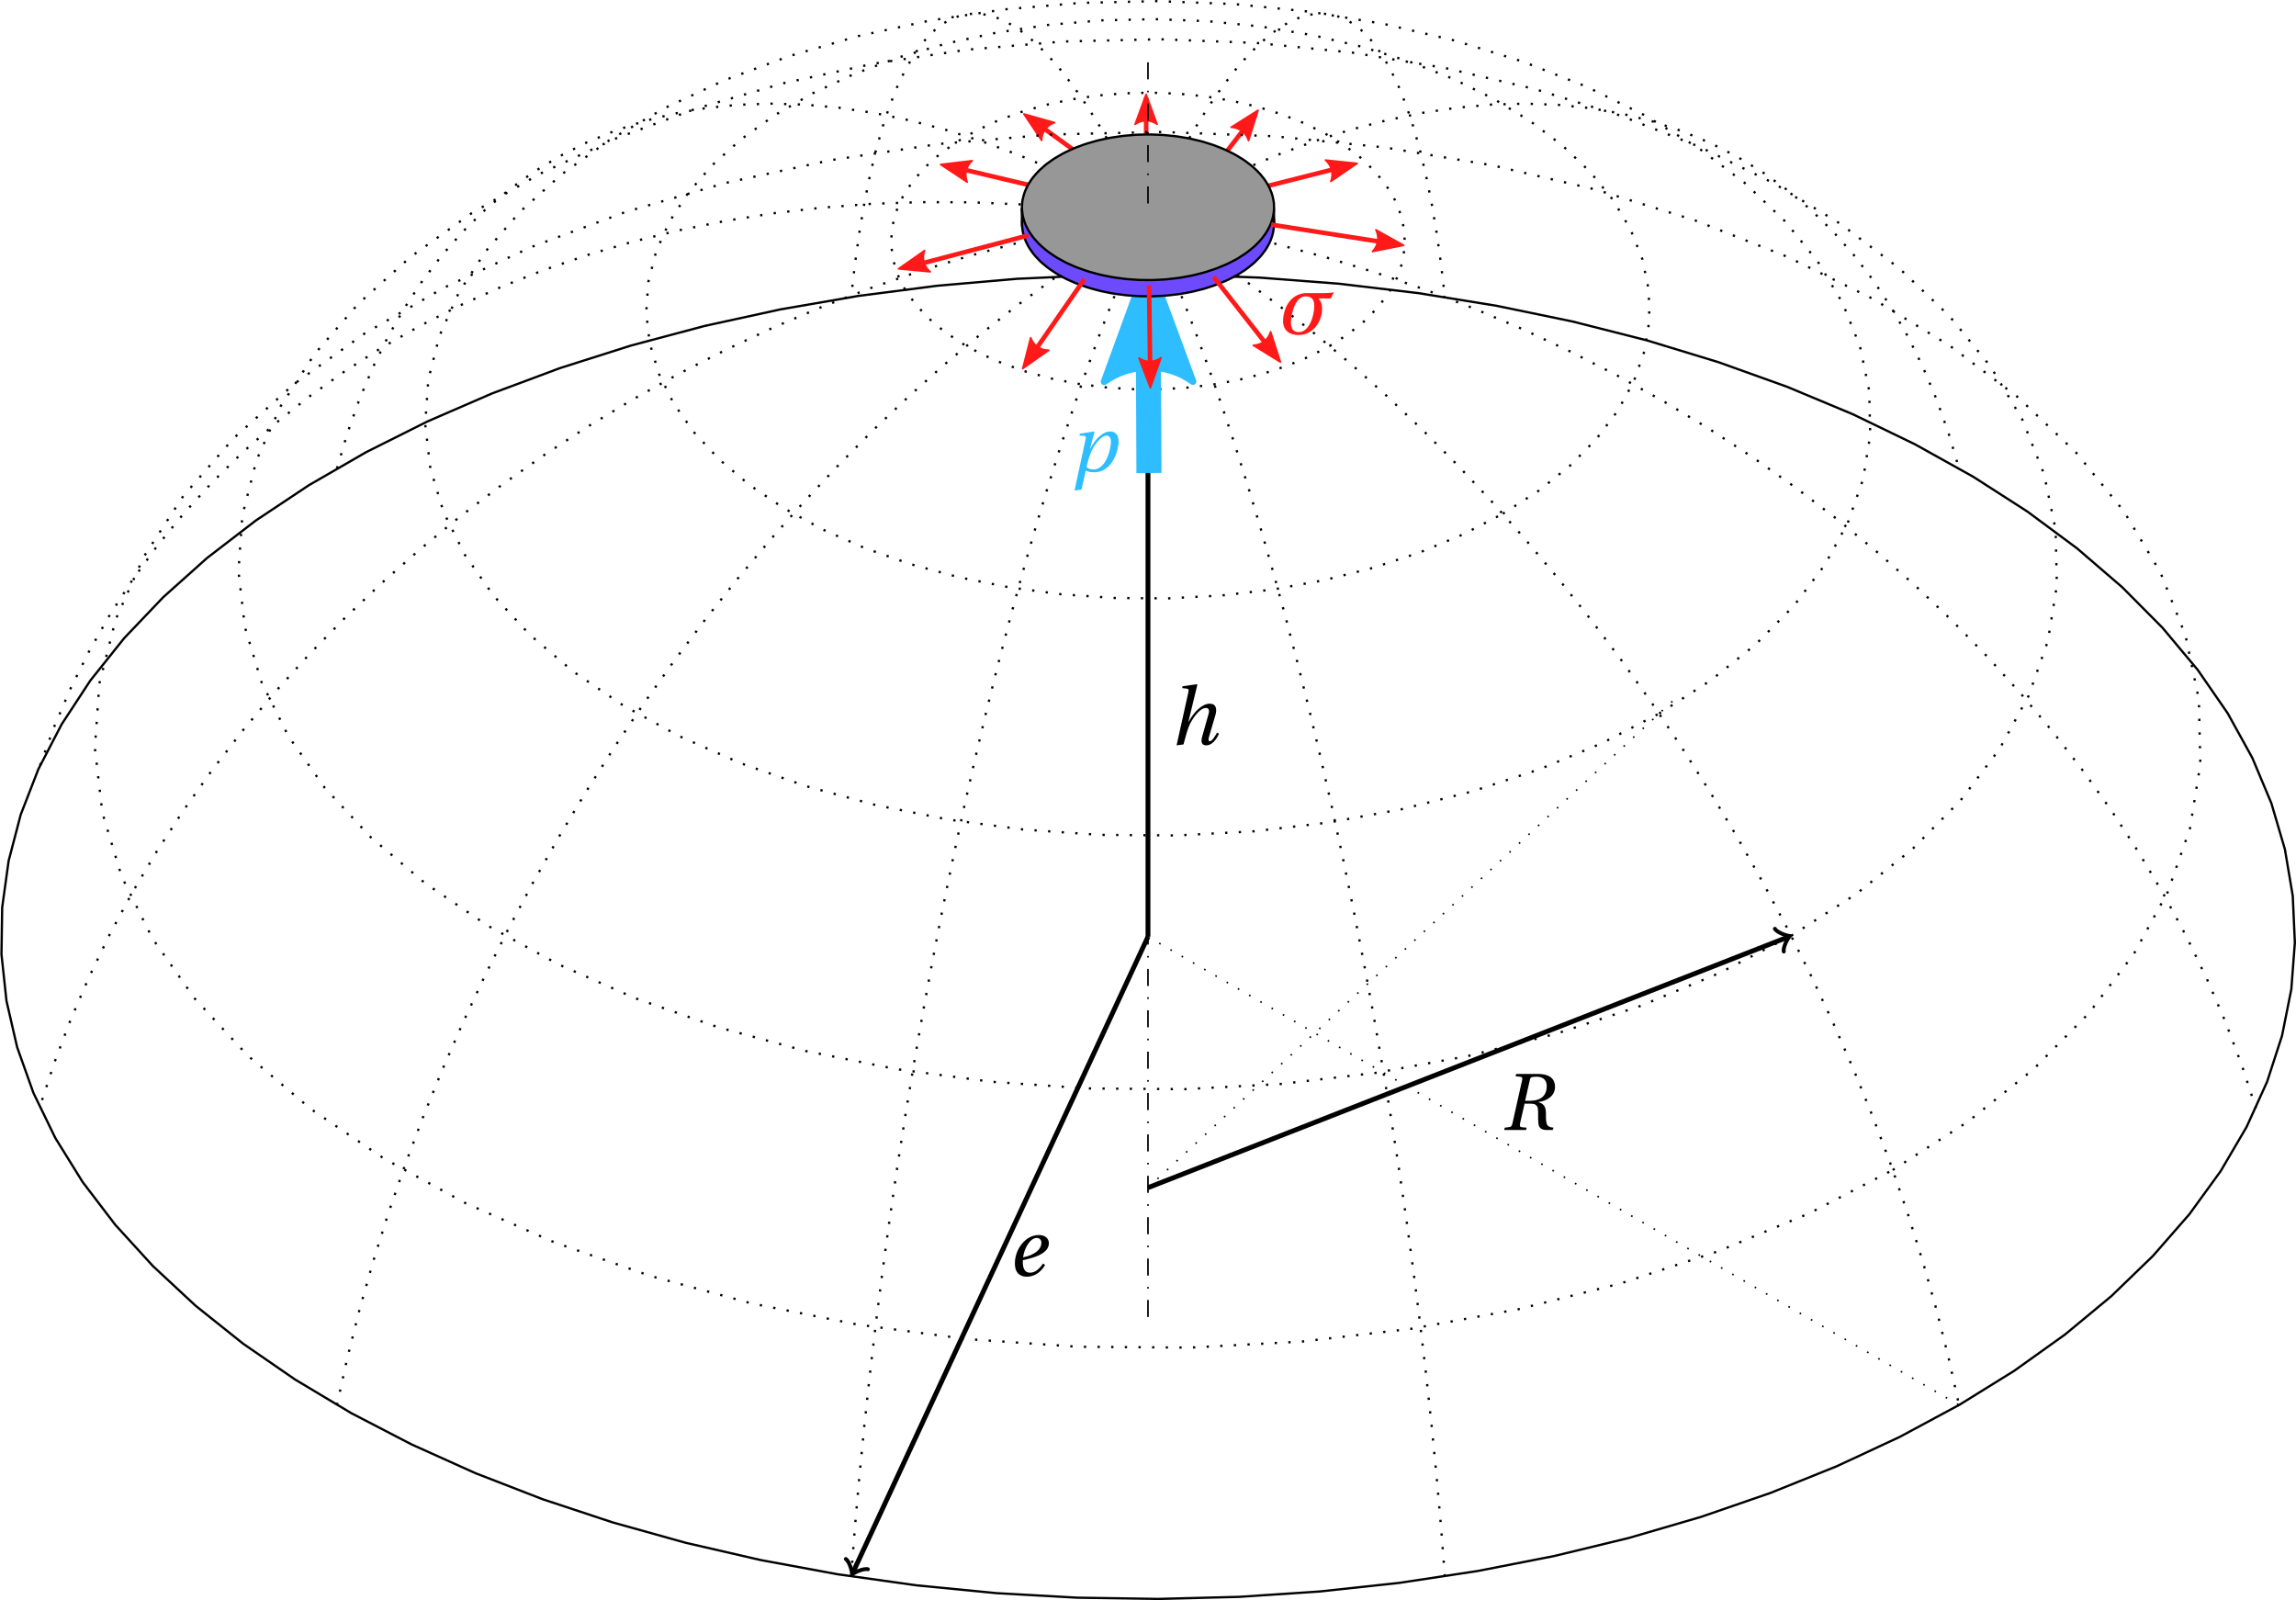 <?xml version="1.0" encoding="UTF-8" standalone="no"?>
<svg
   xmlns:dc="http://purl.org/dc/elements/1.1/"
   xmlns:cc="http://creativecommons.org/ns#"
   xmlns:rdf="http://www.w3.org/1999/02/22-rdf-syntax-ns#"
   xmlns:svg="http://www.w3.org/2000/svg"
   xmlns="http://www.w3.org/2000/svg"
   xmlns:sodipodi="http://sodipodi.sourceforge.net/DTD/sodipodi-0.dtd"
   xmlns:inkscape="http://www.inkscape.org/namespaces/inkscape"
   width="402.766pt"
   height="280.66pt"
   viewBox="0 0 402.766 280.66"
   version="1.1"
   id="svg2"
   inkscape:version="0.92.1 r15371"
   sodipodi:docname="ICD-DEG3.svg">
  <sodipodi:namedview
     pagecolor="#ffffff"
     bordercolor="#666666"
     borderopacity="1"
     objecttolerance="10"
     gridtolerance="10"
     guidetolerance="10"
     inkscape:pageopacity="0"
     inkscape:pageshadow="2"
     inkscape:window-width="1858"
     inkscape:window-height="1177"
     id="namedview115"
     showgrid="false"
     inkscape:zoom="0.94681569"
     inkscape:cx="103.81898"
     inkscape:cy="18.649082"
     inkscape:window-x="-8"
     inkscape:window-y="-8"
     inkscape:window-maximized="1"
     inkscape:current-layer="surface46"
     fit-margin-top="0"
     fit-margin-left="0"
     fit-margin-right="0"
     fit-margin-bottom="0" />
  <defs
     id="defs4">
    <g
       id="g6">
      <symbol
         overflow="visible"
         id="glyph0-0"
         style="overflow:visible">
        <path
           style="stroke:none"
           d=""
           id="path9"
           inkscape:connector-curvature="0" />
      </symbol>
      <symbol
         overflow="visible"
         id="glyph0-1"
         style="overflow:visible">
        <path
           style="stroke:none"
           d="M 1.25,-6.344 1.203,-6.078 1.562,-6.031 C 1.781,-6 1.859,-5.938 1.906,-5.609 2.016,-4.766 2.125,-3.859 2.25,-2.938 L 2.625,0 H 3.266 L 5.125,-3.172 c 0.594,-1.016 1.156,-1.938 1.531,-2.5 0.188,-0.312 0.344,-0.375 0.828,-0.406 L 7.531,-6.344 H 5.516 l -0.047,0.266 0.5,0.047 c 0.172,0.016 0.219,0.062 0.109,0.281 -0.188,0.406 -0.625,1.203 -1.406,2.547 l -1.312,2.281 H 3.344 l -0.312,-2.438 C 2.922,-4.172 2.828,-4.969 2.75,-5.719 2.734,-5.891 2.75,-6 2.906,-6.031 L 3.5,-6.078 3.547,-6.344 Z m 0,0"
           id="path12"
           inkscape:connector-curvature="0" />
      </symbol>
    </g>
    <clipPath
       id="clip1">
      <path
         inkscape:connector-curvature="0"
         d="M 0,47.316 H 403 V 280.66 H 0 Z m 0,0"
         id="path7" />
    </clipPath>
    <clipPath
       id="clip2">
      <path
         inkscape:connector-curvature="0"
         d="m 149,164 h 53 v 112.316 h -53 z m 0,0"
         id="path10" />
    </clipPath>
    <clipPath
       id="clip3">
      <path
         inkscape:connector-curvature="0"
         d="M 149,2 H 253.68 V 277 H 149 Z m 0,0"
         id="path13" />
    </clipPath>
    <clipPath
       id="clip4">
      <path
         inkscape:connector-curvature="0"
         d="M 0,47.316 H 402.68 V 280.66 H 0 Z m 0,0"
         id="path16" />
    </clipPath>
  </defs>
  <g
     id="surface60"
     transform="translate(299.725,178.733)">
    <g
       transform="translate(-299.725,-178.733)"
       id="surface46">
      <path
         inkscape:connector-curvature="0"
         style="fill:#ff1919;fill-opacity:1;fill-rule:evenodd;stroke:#ff1919;stroke-width:0.8;stroke-linecap:butt;stroke-linejoin:miter;stroke-miterlimit:4;stroke-opacity:1"
         d="m 219.637,247.348 17.414,4.406"
         transform="matrix(1,0,0,-1,0,280.66)"
         id="path19" />
      <path
         inkscape:connector-curvature="0"
         style="fill:#ff1919;fill-opacity:1;fill-rule:evenodd;stroke:#ff1919;stroke-width:0.291;stroke-linecap:butt;stroke-linejoin:round;stroke-miterlimit:4;stroke-opacity:1"
         d="m -211.841,-81.678 -5.085,-1.869 5.084,-1.873 c -0.811,1.107 -0.807,2.616 0.002,3.743 z m 0,0"
         transform="matrix(-1,0.253,-0.253,-1,0,0)"
         id="path21" />
      <path
         inkscape:connector-curvature="0"
         style="fill:#ff1919;fill-opacity:1;fill-rule:evenodd;stroke:#ff1919;stroke-width:0.8;stroke-linecap:butt;stroke-linejoin:miter;stroke-miterlimit:4;stroke-opacity:1"
         d="m 209.133,246.192 10.941,14.246"
         transform="matrix(1,0,0,-1,0,280.66)"
         id="path23" />
      <path
         inkscape:connector-curvature="0"
         style="fill:#ff1919;fill-opacity:1;fill-rule:evenodd;stroke:#ff1919;stroke-width:0.238;stroke-linecap:butt;stroke-linejoin:round;stroke-miterlimit:4;stroke-opacity:1"
         d="m -90.285,-146.624 -4.16,-1.53 4.159,-1.527 c -0.664,0.9 -0.66,2.136 0.001,3.058 z m 0,0"
         transform="matrix(-0.768,1,-1,-0.768,0,0)"
         id="path25" />
      <path
         inkscape:connector-curvature="0"
         style="fill:#ff1919;fill-opacity:1;fill-rule:evenodd;stroke:#ff1919;stroke-width:0.8;stroke-linecap:butt;stroke-linejoin:miter;stroke-miterlimit:4;stroke-opacity:1"
         d="m 201.078,245.613 -0.023,17.961"
         transform="matrix(1,0,0,-1,0,280.66)"
         id="path27" />
      <path
         style="fill:#ff1919;fill-opacity:1;fill-rule:evenodd;stroke:#ff1919;stroke-width:0.3;stroke-linecap:butt;stroke-linejoin:round;stroke-miterlimit:4;stroke-opacity:1"
         d="m 199.125,21.799 1.922,-5.246 1.934,5.242 c -1.141,-0.836 -2.695,-0.832 -3.855,0.004 z m 0,0"
         id="path29"
         inkscape:connector-curvature="0" />
      <path
         inkscape:connector-curvature="0"
         style="fill:#ff1919;fill-opacity:1;fill-rule:evenodd;stroke:#ff1919;stroke-width:0.8;stroke-linecap:butt;stroke-linejoin:miter;stroke-miterlimit:4;stroke-opacity:1"
         d="m 195,249.512 -14.539,10.551"
         transform="matrix(1,0,0,-1,0,280.66)"
         id="path31" />
      <path
         inkscape:connector-curvature="0"
         style="fill:#ff1919;fill-opacity:1;fill-rule:evenodd;stroke:#ff1919;stroke-width:0.243;stroke-linecap:butt;stroke-linejoin:round;stroke-miterlimit:4;stroke-opacity:1"
         d="m 131.362,-70.737 -4.242,-1.561 4.242,-1.56 c -0.676,0.92 -0.673,2.184 3e-5,3.121 z m 0,0"
         transform="matrix(1,0.726,-0.726,1,0,0)"
         id="path33" />
      <path
         inkscape:connector-curvature="0"
         style="fill:#ff1919;fill-opacity:1;fill-rule:evenodd;stroke:#ff1919;stroke-width:0.8;stroke-linecap:butt;stroke-linejoin:miter;stroke-miterlimit:4;stroke-opacity:1"
         d="m 183.512,247.492 -17.477,4.137"
         transform="matrix(1,0,0,-1,0,280.66)"
         id="path35" />
      <path
         inkscape:connector-curvature="0"
         style="fill:#ff1919;fill-opacity:1;fill-rule:evenodd;stroke:#ff1919;stroke-width:0.292;stroke-linecap:butt;stroke-linejoin:round;stroke-miterlimit:4;stroke-opacity:1"
         d="m 167.808,-7.826 -5.105,-1.878 5.103,-1.875 c -0.812,1.106 -0.809,2.625 10e-4,3.754 z m 0,0"
         transform="matrix(1,0.237,-0.237,1,0,0)"
         id="path37" />
      <g
         style="clip-rule:nonzero"
         clip-path="url(#clip1)"
         id="g39">
        <path
           inkscape:connector-curvature="0"
           style="fill:none;stroke:#000000;stroke-width:0.399;stroke-linecap:butt;stroke-linejoin:miter;stroke-miterlimit:10;stroke-opacity:1"
           d="m 343.656,34.551 9.676,6 8.926,6.379 8.121,6.727 7.281,7.039 6.398,7.32 5.492,7.562 4.555,7.766 3.598,7.93 2.613,8.059 1.629,8.148 0.621,8.188 -0.371,8.195 -1.375,8.164 -2.375,8.082 -3.348,7.969 -4.316,7.812 -5.262,7.617 -6.176,7.383 -7.07,7.113 -7.91,6.805 -8.727,6.469 -9.496,6.098 -10.215,5.691 -10.887,5.266 -11.504,4.805 -12.066,4.328 -12.559,3.828 -13,3.301 -13.367,2.766 -13.676,2.215 -13.91,1.652 -14.078,1.082 -14.172,0.508 -14.199,-0.074 -14.156,-0.648 -14.043,-1.227 -13.855,-1.793 -13.605,-2.355 -13.281,-2.902 -12.898,-3.434 -12.445,-3.953 -11.926,-4.449 -11.355,-4.926 -10.723,-5.371 -10.043,-5.797 -9.305,-6.191 -8.531,-6.555 -7.703,-6.887 -6.848,-7.184 -5.949,-7.445 -5.027,-7.672 -4.078,-7.855 -3.105,-7.996 -2.121,-8.109 -1.129,-8.172 -0.125,-8.199 0.879,-8.184 1.871,-8.129 2.863,-8.027 3.836,-7.895 4.789,-7.719 5.723,-7.504 6.621,-7.254 7.496,-6.965 8.328,-6.645 9.117,-6.285 9.859,-5.898 10.562,-5.477 11.203,-5.043 11.789,-4.57 12.324,-4.078 12.781,-3.566 13.191,-3.035 13.531,-2.496 13.801,-1.934 14.004,-1.367 14.133,-0.793 14.195,-0.219 14.188,0.363 14.113,0.938 13.953,1.508 13.742,2.078 13.449,2.629 13.098,3.168 12.676,3.699 12.191,4.203 11.652,4.691 11.047,5.148 10.391,5.59 z m 0,0"
           transform="matrix(1,0,0,-1,0,281)"
           id="path41" />
      </g>
      <path
         inkscape:connector-curvature="0"
         style="fill:none;stroke:#000000;stroke-width:0.672;stroke-linecap:round;stroke-linejoin:round;stroke-miterlimit:10;stroke-opacity:1"
         d="m 187.572,-67.496 c 0.131,-0.791 1.58,-1.976 1.976,-2.108 -0.393,-0.134 -1.843,-1.321 -1.978,-2.111"
         transform="matrix(1,-0.165,-0.165,-1,0,0)"
         id="path47" />
      <g
         style="clip-rule:nonzero"
         clip-path="url(#clip2)"
         id="g73">
        <path
           inkscape:connector-curvature="0"
           style="fill:none;stroke:#000000;stroke-width:0.85;stroke-linecap:butt;stroke-linejoin:miter;stroke-miterlimit:10;stroke-opacity:1"
           d="M 201.379,116.695 149.617,5.16"
           transform="matrix(1,0,0,-1,0,281)"
           id="path75" />
      </g>
      <path
         inkscape:connector-curvature="0"
         style="fill:none;stroke:#000000;stroke-width:0.618;stroke-linecap:round;stroke-linejoin:round;stroke-miterlimit:10;stroke-opacity:1"
         d="m 168.363,230.372 c 0.122,-0.725 1.456,-1.816 1.819,-1.941 -0.363,-0.118 -1.697,-1.209 -1.819,-1.938"
         transform="matrix(-0.464,1,1,0.464,0,0)"
         id="path77" />
      <path
         inkscape:connector-curvature="0"
         style="fill:#000000;fill-opacity:1;fill-rule:nonzero;stroke:none"
         d="m 182.994,221.616 c -0.501,0.678 -1.24,1.623 -2.313,1.623 -0.978,0 -1.264,-0.848 -1.264,-1.962 0,-0.073 0,-0.145 0.024,-0.242 2.337,-0.484 3.362,-1.041 3.958,-1.623 0.501,-0.484 0.596,-0.969 0.596,-1.356 0,-0.751 -0.596,-1.429 -1.741,-1.429 -1.264,0 -2.289,0.654 -3.052,1.623 -0.739,0.92 -1.168,2.155 -1.168,3.366 0,1.986 1.264,2.325 2.075,2.325 1.025,0 2.265,-0.46 3.219,-2.034 z m -3.529,-1.066 c 0.238,-1.72 1.288,-3.415 2.408,-3.415 0.477,0 0.811,0.339 0.811,0.848 0,0.993 -0.858,2.059 -3.219,2.567 z m 0,0"
         id="path79" />
      <path
         inkscape:connector-curvature="0"
         style="fill:none;stroke:#000000;stroke-width:0.283;stroke-linecap:butt;stroke-linejoin:miter;stroke-miterlimit:10;stroke-dasharray:0.283, 1.993;stroke-opacity:1"
         d="m 201.379,72.336 10.297,9.547 10.293,9.547 10.297,9.551 20.586,19.094 10.297,9.551 10.293,9.547 10.297,9.547 10.293,9.551"
         transform="matrix(1,0,0,-1,0,280.66)"
         id="path81" />
      <path
         inkscape:connector-curvature="0"
         style="fill:none;stroke:#000000;stroke-width:0.283;stroke-linecap:butt;stroke-linejoin:miter;stroke-miterlimit:10;stroke-dasharray:0.283, 1.993;stroke-opacity:1"
         d="M 201.379,116.356 343.656,34.211"
         transform="matrix(1,0,0,-1,0,280.66)"
         id="path83" />
      <path
         inkscape:connector-curvature="0"
         style="fill:none;stroke:#000000;stroke-width:0.283;stroke-linecap:butt;stroke-linejoin:miter;stroke-miterlimit:10;stroke-dasharray:2.989, 1.993, 0.283, 1.993;stroke-opacity:1"
         d="M 201.379,49.656 V 244.969"
         transform="matrix(1,0,0,-1,0,280.66)"
         id="path85" />
      <path
         inkscape:connector-curvature="0"
         style="fill:none;stroke:#000000;stroke-width:0.85;stroke-linecap:butt;stroke-linejoin:miter;stroke-miterlimit:10;stroke-opacity:1"
         d="M 201.379,116.356 V 241.676"
         transform="matrix(1,0,0,-1,0,280.66)"
         id="path87" />
      <path
         inkscape:connector-curvature="0"
         style="fill:none;stroke:#000000;stroke-width:0.68;stroke-linecap:round;stroke-linejoin:round;stroke-miterlimit:10;stroke-opacity:1"
         d="m -40.586,-199.242 c 0.133,-0.801 1.602,-2.004 2,-2.137 -0.398,-0.133 -1.867,-1.336 -2,-2.137"
         transform="matrix(0,-1,-1,0,0,0)"
         id="path89" />
      <path
         inkscape:connector-curvature="0"
         style="fill:#000000;fill-opacity:1;fill-rule:nonzero;stroke:none"
         d="m 210.046,120.085 -0.072,-0.073 -2.528,0.363 -0.072,0.315 0.787,0.097 c 0.358,0.048 0.405,0.145 0.286,0.702 l -2.051,9.252 1.216,-0.17 c 0.382,-1.453 0.596,-2.228 0.93,-3.124 0.429,-1.114 1.812,-3.27 3.028,-3.27 0.453,0 0.62,0.412 0.453,0.993 l -1.145,4.045 c -0.262,0.92 -0.072,1.526 0.715,1.526 0.978,0 1.765,-0.969 2.241,-2.034 l -0.334,-0.218 c -0.262,0.509 -0.882,1.526 -1.264,1.526 -0.286,0 -0.286,-0.339 -0.143,-0.799 l 1.097,-3.73 c 0.334,-1.114 0.167,-2.059 -0.978,-2.059 -1.335,0 -2.814,1.477 -3.696,3.173 h -0.048 z m 0,0"
         id="path91" />
      <path
         inkscape:connector-curvature="0"
         style="fill:none;stroke:#000000;stroke-width:0.85;stroke-linecap:butt;stroke-linejoin:miter;stroke-miterlimit:10;stroke-opacity:1"
         d="M 201.379,72.336 313.523,116.246"
         transform="matrix(1,0,0,-1,0,280.66)"
         id="path93" />
      <path
         inkscape:connector-curvature="0"
         style="fill:none;stroke:#000000;stroke-width:0.634;stroke-linecap:round;stroke-linejoin:round;stroke-miterlimit:10;stroke-opacity:1"
         d="m 214.525,-247.012 c 0.126,-0.745 1.492,-1.866 1.866,-1.988 -0.374,-0.127 -1.741,-1.244 -1.866,-1.992"
         transform="matrix(1,-0.392,-0.392,-1,0,0)"
         id="path95" />
      <path
         inkscape:connector-curvature="0"
         style="fill:#000000;fill-opacity:1;fill-rule:nonzero;stroke:none"
         d="m 265.963,188.376 -0.095,0.412 0.811,0.073 c 0.334,0.024 0.429,0.218 0.31,0.702 l -1.669,7.459 c -0.119,0.509 -0.262,0.654 -0.596,0.678 l -0.763,0.097 -0.095,0.412 h 3.839 l 0.095,-0.412 -0.835,-0.073 c -0.334,-0.024 -0.405,-0.218 -0.31,-0.702 l 0.787,-3.439 h 0.835 c 0.453,0 0.858,0.024 1.049,0.17 0.238,0.145 0.405,0.388 0.453,0.702 0.095,0.509 -0.024,1.598 0.095,2.664 0.095,0.702 0.525,1.09 1.431,1.09 h 1.073 l 0.143,-0.412 c -0.62,-0.048 -0.954,-0.218 -1.121,-0.509 -0.143,-0.242 -0.215,-0.751 -0.215,-1.502 0.024,-1.138 0,-2.107 -1.288,-2.446 v -0.048 c 1.717,-0.218 2.885,-1.235 2.885,-2.64 0,-0.993 -0.429,-2.277 -3.052,-2.277 z m 1.574,4.699 0.835,-3.657 c 0.095,-0.412 0.143,-0.557 1.192,-0.557 0.93,0 1.765,0.412 1.765,1.647 0,1.695 -1.073,2.567 -2.885,2.567 z m 0,0"
         id="path97" />
      <path
         inkscape:connector-curvature="0"
         style="fill:none;stroke:#000000;stroke-width:0.399;stroke-linecap:butt;stroke-linejoin:miter;stroke-miterlimit:10;stroke-dasharray:0.399, 1.993;stroke-opacity:1"
         d="m 59.105,198.5 1.836,6.176 2.105,5.934 2.383,5.648 2.645,5.371 2.914,5.074 3.164,4.773 3.418,4.465 3.66,4.133 3.895,3.809 4.133,3.469 4.34,3.129 4.562,2.766 4.758,2.422 4.961,2.055 5.141,1.699 5.316,1.316 5.473,0.957 5.629,0.582 5.773,0.203 5.902,-0.168 6.023,-0.543 6.125,-0.906 6.223,-1.297 6.309,-1.645 6.375,-2.027 6.43,-2.379 6.48,-2.742 6.504,-3.086 6.531,-3.434 6.531,-3.773 6.531,-4.105 6.508,-4.426 6.477,-4.738 6.43,-5.051 6.379,-5.332 6.305,-5.633 6.223,-5.891 6.125,-6.168 6.023,-6.406 5.902,-6.652 5.773,-6.871 5.625,-7.078 5.48,-7.277 5.312,-7.461 5.141,-7.629 4.957,-7.781 4.762,-7.914 4.562,-8.039 4.344,-8.141 4.129,-8.238 3.895,-8.309 3.664,-8.359 3.414,-8.406 3.168,-8.434 2.91,-8.434 2.645,-8.43 2.387,-8.402 2.102,-8.355 1.836,-8.305"
         transform="matrix(1,0,0,-1,0,280.66)"
         id="path99" />
      <path
         inkscape:connector-curvature="0"
         style="fill:none;stroke:#000000;stroke-width:0.399;stroke-linecap:butt;stroke-linejoin:miter;stroke-miterlimit:10;stroke-dasharray:0.399, 1.993;stroke-opacity:1"
         d="m 196.892,38.705 -8.918,1.715 -8.895,2.043 -8.844,2.367 -8.785,2.695 -8.711,3.004 -8.613,3.324 -8.5,3.613 -8.371,3.926 -8.223,4.203 -8.062,4.488 -7.891,4.758 -7.687,5.02 -7.48,5.273 -7.262,5.512 -7.02,5.75 -6.773,5.965 -6.504,6.172 -6.23,6.367 -5.934,6.555 -5.641,6.727 -5.324,6.883 -5,7.02 -4.664,7.156 -4.328,7.273 -3.977,7.367 -3.613,7.461 -3.258,7.531 -2.871,7.586 -2.508,7.633"
         id="path101-7"
         sodipodi:nodetypes="cccccccccccccccccccccccccccccc" />
      <path
         inkscape:connector-curvature="0"
         style="fill:none;stroke:#000000;stroke-width:0.399;stroke-linecap:butt;stroke-linejoin:miter;stroke-miterlimit:10;stroke-dasharray:0.399, 1.993;stroke-opacity:1"
         d="m 7.027,146.422 2.512,6.848 2.875,6.703 3.258,6.523 3.609,6.34 3.977,6.141 4.328,5.934 4.668,5.711 5,5.473 5.32,5.238 5.645,4.98 5.93,4.719 6.234,4.434 6.5,4.168 6.773,3.863 7.02,3.582 7.262,3.266 7.477,2.961 7.691,2.641 7.887,2.316 8.062,1.992 8.227,1.66 8.367,1.336 8.504,0.984 8.613,0.664 8.707,0.305 8.785,-0.027 8.852,-0.367 8.887,-0.707 8.918,-1.043 8.926,-1.383 8.918,-1.715 8.895,-2.043 8.844,-2.367 8.785,-2.695 8.711,-3.004 8.613,-3.324 8.5,-3.613 8.371,-3.926 8.223,-4.203 8.062,-4.488 7.891,-4.758 7.688,-5.02 7.48,-5.273 7.262,-5.512 7.02,-5.75 6.773,-5.965 6.504,-6.172 6.23,-6.367 5.934,-6.555 5.641,-6.727 5.324,-6.883 5,-7.02 4.664,-7.156 4.328,-7.273 3.977,-7.367 3.613,-7.461 3.258,-7.531 2.871,-7.586 2.508,-7.633"
         transform="matrix(1,0,0,-1,0,280.66)"
         id="path101" />
      <path
         inkscape:connector-curvature="0"
         style="fill:none;stroke:#000000;stroke-width:0.398;stroke-linecap:butt;stroke-linejoin:miter;stroke-miterlimit:10;stroke-dasharray:0.398, 1.992;stroke-dashoffset:0;stroke-opacity:1"
         d="m 59.105,34.211 1.836,8.301 2.105,8.363 2.383,8.402 2.645,8.426 2.914,8.438 3.164,8.43 3.418,8.406 3.66,8.359 3.895,8.309 4.133,8.238 4.34,8.145 4.562,8.035 4.758,7.914 4.961,7.781 5.141,7.633 5.316,7.457 5.473,7.277 5.629,7.082 5.773,6.871 5.902,6.648 6.023,6.406 6.125,6.168 6.223,5.891 6.309,5.637 6.375,5.336 6.43,5.047 6.48,4.738 6.504,4.426 6.531,4.105 6.531,3.773 6.531,3.434 6.508,3.086 6.477,2.742 6.43,2.375 6.379,2.027 6.305,1.648 6.223,1.297 6.125,0.906 6.023,0.547 5.902,0.164 5.773,-0.207 5.625,-0.578 5.48,-0.953 5.312,-1.324 5.141,-1.695 4.957,-2.051 4.762,-2.418 4.562,-2.77 4.344,-3.133 4.129,-3.465 3.895,-3.812 3.664,-4.133 3.414,-4.461 3.168,-4.777 2.91,-5.07 2.645,-5.375 2.387,-5.648 2.102,-5.93 1.836,-6.184"
         transform="matrix(1,0,0,-1,0,280.66)"
         id="path105" />
      <g
         style="clip-rule:nonzero"
         clip-path="url(#clip3)"
         id="g107">
        <path
           inkscape:connector-curvature="0"
           style="fill:none;stroke:#000000;stroke-width:0.399;stroke-linecap:butt;stroke-linejoin:miter;stroke-miterlimit:10;stroke-dasharray:0.399, 1.993;stroke-opacity:1"
           d="m 149.305,4.484 0.672,8.691 0.77,8.805 0.871,8.906 0.969,8.984 1.066,9.055 1.16,9.098 1.25,9.129 1.34,9.133 1.426,9.133 1.512,9.109 1.59,9.062 1.668,9 1.742,8.922 1.816,8.828 1.883,8.715 1.945,8.586 2.004,8.43 2.059,8.273 2.113,8.094 2.16,7.891 2.203,7.684 2.246,7.461 2.277,7.207 2.309,6.969 2.332,6.68 2.352,6.406 2.375,6.109 2.379,5.801 2.391,5.484 2.391,5.152 2.391,4.816 2.383,4.461 2.371,4.109 2.352,3.738 2.336,3.375 2.309,2.977 2.277,2.613 2.242,2.199 2.203,1.82 2.16,1.414 2.113,1.012 2.062,0.609 2.004,0.207 1.945,-0.199 1.879,-0.609 1.816,-1.008 1.742,-1.41 1.672,-1.805 1.59,-2.215 1.508,-2.594 1.43,-2.988 1.34,-3.359 1.25,-3.738 1.156,-4.109 1.066,-4.457 0.969,-4.812 0.871,-5.148 0.77,-5.484 0.672,-5.793"
           transform="matrix(1,0,0,-1,0,281)"
           id="path109" />
        <path
           inkscape:connector-curvature="0"
           style="fill:none;stroke:#000000;stroke-width:0.399;stroke-linecap:butt;stroke-linejoin:miter;stroke-miterlimit:10;stroke-dasharray:0.399, 1.993;stroke-opacity:1"
           d="m 253.457,4.484 -0.672,8.691 -0.773,8.805 -0.871,8.906 -0.969,8.984 -1.066,9.055 -1.156,9.098 -1.25,9.129 -1.34,9.133 -1.426,9.133 -1.512,9.109 -1.59,9.062 -1.672,9 -1.742,8.922 -1.816,8.828 -1.879,8.715 -1.945,8.586 -2.004,8.43 -2.062,8.273 -2.113,8.094 -2.16,7.891 -2.203,7.684 -2.242,7.461 -2.277,7.207 -2.309,6.969 -2.332,6.68 -2.355,6.406 -2.371,6.109 -2.383,5.801 -2.391,5.484 -2.391,5.152 -2.387,4.816 -2.383,4.461 -2.371,4.109 -2.355,3.738 -2.332,3.375 -2.309,2.977 -2.277,2.613 -2.242,2.199 -2.207,1.82 -2.16,1.414 -2.113,1.012 -2.059,0.609 -2.004,0.207 -1.945,-0.199 -1.883,-0.609 -1.812,-1.008 -1.746,-1.41 -1.668,-1.805 -1.59,-2.215 -1.512,-2.594 -1.426,-2.988 -1.34,-3.359 -1.25,-3.738 -1.16,-4.109 -1.066,-4.457 -0.969,-4.812 -0.871,-5.148 -0.77,-5.484 -0.672,-5.793"
           transform="matrix(1,0,0,-1,0,281)"
           id="path111" />
      </g>
      <path
         inkscape:connector-curvature="0"
         style="fill:none;stroke:#000000;stroke-width:0.399;stroke-linecap:butt;stroke-linejoin:miter;stroke-miterlimit:10;stroke-dasharray:0.399, 1.993;stroke-opacity:1"
         d="m 233.258,219.973 3.207,2.062 2.809,2.242 2.383,2.406 1.926,2.539 1.445,2.641 0.953,2.715 0.445,2.762 -0.062,2.77 -0.574,2.75 -1.078,2.699 -1.566,2.621 -2.043,2.504 -2.488,2.371 -2.914,2.199 -3.301,2.012 -3.652,1.797 -3.965,1.562 -4.227,1.309 -4.445,1.043 -4.613,0.766 -4.727,0.477 -4.789,0.184 -4.793,-0.109 -4.75,-0.406 -4.645,-0.691 -4.492,-0.977 -4.289,-1.242 -4.031,-1.5 -3.738,-1.742 -3.391,-1.957 -3.012,-2.156 -2.602,-2.328 -2.156,-2.477 -1.688,-2.594 -1.199,-2.684 -0.699,-2.738 -0.191,-2.77 0.316,-2.766 0.824,-2.727 1.324,-2.664 1.809,-2.566 2.27,-2.441 2.707,-2.289 3.113,-2.109 3.48,-1.906 3.812,-1.68 4.102,-1.438 4.344,-1.18 4.535,-0.906 4.676,-0.621 4.766,-0.332 4.797,-0.035 4.777,0.258 4.703,0.551 4.578,0.832 4.395,1.113 4.168,1.375 3.887,1.621 3.57,1.852"
         transform="matrix(1,0,0,-1,0,280.66)"
         id="path113" />
      <path
         inkscape:connector-curvature="0"
         style="fill:none;stroke:#000000;stroke-width:0.399;stroke-linecap:butt;stroke-linejoin:miter;stroke-miterlimit:10;stroke-dasharray:0.399, 1.993;stroke-opacity:1"
         d="m 263.629,190.543 6.262,4.023 5.488,4.383 4.648,4.699 3.758,4.957 2.824,5.16 1.859,5.301 0.871,5.387 -0.125,5.41 -1.117,5.371 -2.102,5.27 -3.062,5.113 -3.988,4.898 -4.863,4.621 -5.688,4.301 -6.445,3.926 -7.133,3.508 -7.738,3.051 -8.258,2.559 -8.68,2.035 -9.008,1.496 -9.23,0.93 -9.348,0.359 -9.363,-0.215 -9.273,-0.789 -9.07,-1.355 -8.773,-1.902 -8.371,-2.43 -7.875,-2.93 -7.297,-3.398 -6.625,-3.824 -5.883,-4.211 -5.074,-4.547 -4.207,-4.836 -3.297,-5.062 -2.344,-5.238 -1.371,-5.352 -0.371,-5.406 0.621,-5.398 1.613,-5.328 2.586,-5.199 3.527,-5.012 4.434,-4.77 5.281,-4.465 6.078,-4.121 6.797,-3.723 7.445,-3.281 8.008,-2.809 8.484,-2.301 8.855,-1.77 9.129,-1.215 9.305,-0.645 9.371,-0.07 9.328,0.504 9.184,1.07 8.938,1.633 8.582,2.168 8.137,2.684 7.598,3.168 6.969,3.617"
         transform="matrix(1,0,0,-1,0,280.66)"
         id="path115" />
      <path
         inkscape:connector-curvature="0"
         style="fill:none;stroke:#000000;stroke-width:0.399;stroke-linecap:butt;stroke-linejoin:miter;stroke-miterlimit:10;stroke-dasharray:0.399, 1.993;stroke-opacity:1"
         d="m 291.043,155.496 9.02,5.797 7.902,6.316 6.695,6.766 5.41,7.141 4.07,7.43 2.68,7.637 1.254,7.758 -0.176,7.793 -1.613,7.738 -3.027,7.59 -4.414,7.367 -5.742,7.051 -7.004,6.66 -8.195,6.195 -9.281,5.652 -10.273,5.055 -11.145,4.391 -11.895,3.688 -12.504,2.934 -12.973,2.152 -13.297,1.34 -13.465,0.516 -13.488,-0.309 -13.352,-1.137 -13.07,-1.953 -12.633,-2.738 -12.059,-3.5 -11.344,-4.223 -10.508,-4.891 -9.539,-5.508 -8.477,-6.066 -7.309,-6.551 -6.062,-6.961 -4.75,-7.293 -3.375,-7.547 -1.973,-7.711 -0.539,-7.785 0.898,-7.773 2.32,-7.68 3.727,-7.488 5.082,-7.219 6.383,-6.867 7.609,-6.434 8.754,-5.934 9.793,-5.359 10.723,-4.73 11.535,-4.043 12.219,-3.316 12.754,-2.547 13.152,-1.746 13.402,-0.934 13.496,-0.102 13.438,0.723 13.23,1.547 12.867,2.348 12.367,3.125 11.719,3.867 10.941,4.562 10.039,5.207"
         id="path117"
         transform="matrix(1,0,0,-1,0,280.66)" />
      <path
         inkscape:connector-curvature="0"
         style="fill:none;stroke:#000000;stroke-width:0.399;stroke-linecap:butt;stroke-linejoin:miter;stroke-miterlimit:10;stroke-dasharray:0.399, 1.993;stroke-opacity:1"
         d="m 314.215,116.52 11.348,7.293 9.945,7.949 8.426,8.516 6.809,8.98 5.121,9.352 3.375,9.609 1.578,9.766 -0.223,9.805 -2.031,9.734 -3.809,9.559 -5.555,9.27 -7.227,8.871 -8.812,8.383 -10.312,7.793 -11.684,7.113 -12.93,6.359 -14.023,5.531 -14.969,4.637 -15.734,3.691 -16.324,2.707 -16.73,1.688 -16.945,0.652 -16.973,-0.395 -16.805,-1.43 -16.445,-2.453 -15.898,-3.449 -15.176,-4.406 -14.277,-5.309 -13.219,-6.16 -12.008,-6.93 -10.664,-7.633 -9.199,-8.242 -7.629,-8.762 -5.973,-9.18 -4.254,-9.496 -2.477,-9.699 -0.68,-9.797 1.129,-9.785 2.922,-9.66 4.688,-9.426 6.395,-9.086 L 65,133.84 l 9.574,-8.098 11.016,-7.465 12.324,-6.746 13.496,-5.953 14.516,-5.086 15.371,-4.176 16.055,-3.203 16.551,-2.199 16.863,-1.172 16.984,-0.129 16.91,0.91 16.645,1.945 16.199,2.957 15.559,3.934 14.746,4.863 13.77,5.742 12.633,6.555"
         transform="matrix(1,0,0,-1,0,280.66)"
         id="path119" />
      <path
         inkscape:connector-curvature="0"
         style="fill:none;stroke:#000000;stroke-width:0.399;stroke-linecap:butt;stroke-linejoin:miter;stroke-miterlimit:10;stroke-dasharray:0.399, 1.993;stroke-opacity:1"
         d="m 332.023,75.438 13.141,8.445 11.52,9.203 9.754,9.859 7.887,10.402 5.926,10.828 3.906,11.125 1.828,11.305 -0.258,11.352 -2.352,11.273 -4.41,11.066 -6.43,10.73 -8.367,10.273 -10.207,9.707 -11.938,9.023 -13.527,8.238 -14.973,7.359 -16.234,6.402 -17.332,5.371 -18.219,4.273 -18.902,3.137 -19.375,1.953 -19.617,0.754 -19.652,-0.453 -19.457,-1.656 -19.039,-2.844 -18.41,-3.992 -17.57,-5.102 L 93.184,237.324 77.875,230.195 63.973,222.168 51.625,213.332 l -10.648,-9.543 -8.836,-10.145 -6.918,-10.629 -4.922,-10.992 -2.867,-11.234 -0.789,-11.344 1.309,-11.328 3.383,-11.188 5.426,-10.91 7.406,-10.52 9.301,-10.008 11.09,-9.375 12.754,-8.641 14.266,-7.812 15.629,-6.895 16.809,-5.891 17.797,-4.832 18.59,-3.711 19.16,-2.547 19.527,-1.355 19.664,-0.148 19.578,1.055 19.277,2.254 18.754,3.422 18.016,4.551 17.074,5.633 15.941,6.648 14.629,7.59"
         transform="matrix(1,0,0,-1,0,280.66)"
         id="path121" />
      <path
         inkscape:connector-curvature="0"
         style="fill:none;stroke:#000000;stroke-width:0.399;stroke-linecap:butt;stroke-linejoin:miter;stroke-miterlimit:10;stroke-opacity:1"
         d="m 201.379,242.414 v 0.285 c 0,-0.156 0,-0.156 0,0 0,-0.156 0,-0.156 0,0 0,-0.156 0,-0.156 0,0 0,-0.156 0,-0.156 0,0 0,-0.156 0,-0.156 0,0 0,-0.156 0,-0.156 0,0 0,-0.156 0,-0.156 0,0 0,-0.156 0,-0.156 0,0 0,-0.156 0,-0.156 0,0 0,-0.156 0,-0.156 0,0 0,-0.156 0,-0.156 0,0 0,-0.156 0,-0.156 0,0 0,-0.156 0,-0.156 0,0 0,-0.156 0,-0.156 0,0 0,-0.156 0,-0.156 0,0 0,-0.156 0,-0.156 0,0 0,-0.156 0,-0.156 0,0 0,-0.156 0,-0.156 0,0 0,-0.156 0,-0.156 0,0 0,-0.156 0,-0.156 0,0 0,-0.156 0,-0.156 0,0 0,-0.156 0,-0.156 0,0 0,-0.156 0,-0.156 0,0 0,-0.156 0,-0.156 0,0 0,-0.156 0,-0.156 0,0 0,-0.156 0,-0.156 0,0 0,-0.156 0,-0.156 0,0 0,-0.156 0,-0.156 0,0 0,-0.156 0,-0.156 0,0 0,-0.156 0,-0.156 0,0 0,-0.156 0,-0.156 0,0 0,-0.156 0,-0.156 0,0 0,-0.156 0,-0.156 0,0 0,-0.156 0,-0.156 0,0 0,-0.156 0,-0.156 0,0 0,-0.156 0,-0.156 0,0 0,-0.156 0,-0.156 0,0 0,-0.156 0,-0.156 0,0 0,-0.156 0,-0.156 0,0 0,-0.156 0,-0.156 0,0 0,-0.156 0,-0.156 0,0 0,-0.156 0,-0.156 0,0 0,-0.156 0,-0.156 0,0 0,-0.156 0,-0.156 0,0 0,-0.156 0,-0.156 0,0 0,-0.156 0,-0.156 0,0 0,-0.156 0,-0.156 0,0 0,-0.156 0,-0.156 0,0 0,-0.156 0,-0.156 0,0 0,-0.156 0,-0.156 0,0 0,-0.156 0,-0.156 0,0 0,-0.156 0,-0.156 0,0 0,-0.156 0,-0.156 0,0 0,-0.156 0,-0.156 0,0 0,-0.156 0,-0.156 0,0 0,-0.156 0,-0.156 0,0 0,-0.156 0,-0.156 0,0 0,-0.156 0,-0.156 0,0 v -0.285"
         transform="matrix(1,0,0,-1,0,280.66)"
         id="path127" />
      <path
         style="fill:none;stroke:#2ebdff;stroke-width:4.402;stroke-linecap:butt;stroke-linejoin:miter;stroke-miterlimit:4;stroke-dasharray:none;stroke-opacity:1"
         d="m 201.552,82.961 -0.096,-21.674"
         id="path129"
         inkscape:connector-curvature="0" />
      <path
         inkscape:connector-curvature="0"
         style="fill:#2ebdff;fill-opacity:1;fill-rule:evenodd;stroke:#2ebdff;stroke-width:1.21;stroke-linecap:butt;stroke-linejoin:round;stroke-miterlimit:4;stroke-opacity:1"
         d="m 67.334,-193.565 -21.154,-7.776 21.154,-7.779 c -3.379,4.592 -3.359,10.873 -8.8e-5,15.555 z m 0,0"
         transform="matrix(0.002,1,-1,0.002,0,0)"
         id="path131" />
      <path
         inkscape:connector-curvature="0"
         style="fill:#6e4aff;fill-opacity:1;fill-rule:nonzero;stroke:#000000;stroke-width:0.399;stroke-linecap:butt;stroke-linejoin:miter;stroke-miterlimit:10;stroke-opacity:1"
         d="m 217.027,232.414 1.336,0.859 c 0.129,0.082 0.336,0.23 0.461,0.328 l 0.934,0.75 c 0.121,0.098 0.312,0.266 0.422,0.379 l 0.77,0.777 c 0.109,0.109 0.277,0.301 0.371,0.426 l 0.602,0.793 c 0.094,0.125 0.23,0.34 0.309,0.477 l 0.438,0.797 c 0.074,0.141 0.176,0.371 0.23,0.52 l 0.277,0.797 c 0.055,0.148 0.113,0.395 0.141,0.547 l 0.129,0.793 c 0.023,0.156 0.043,0.41 0.039,0.566 l -0.019,0.793 c -0.004,0.156 -0.031,0.406 -0.062,0.559 l -0.168,0.797 c -0.031,0.152 -0.105,0.395 -0.164,0.539 l -0.316,0.797 c -0.059,0.148 -0.172,0.375 -0.25,0.512 l -0.48,0.797 c -0.078,0.133 -0.227,0.34 -0.324,0.465 l -0.645,0.789 c -0.098,0.121 -0.27,0.309 -0.383,0.414 l -0.812,0.773 c -0.113,0.105 -0.305,0.27 -0.434,0.367 l -0.973,0.734 c -0.129,0.098 -0.336,0.238 -0.473,0.32 l -1.133,0.691 c -0.133,0.082 -0.355,0.203 -0.496,0.273 l -1.285,0.633 c -0.141,0.066 -0.371,0.172 -0.52,0.227 l -1.418,0.559 c -0.145,0.059 -0.383,0.145 -0.535,0.191 l -1.531,0.473 c -0.148,0.047 -0.395,0.113 -0.547,0.148 l -1.629,0.383 c -0.152,0.035 -0.402,0.086 -0.559,0.113 l -1.703,0.281 c -0.156,0.023 -0.406,0.059 -0.562,0.074 l -1.754,0.176 c -0.156,0.016 -0.41,0.035 -0.566,0.039 l -1.785,0.07 c -0.156,0.008 -0.41,0.008 -0.566,0.004 l -1.785,-0.039 c -0.156,-0.004 -0.41,-0.019 -0.566,-0.031 l -1.766,-0.152 c -0.156,-0.012 -0.41,-0.043 -0.562,-0.066 l -1.719,-0.254 c -0.156,-0.023 -0.406,-0.07 -0.559,-0.102 l -1.652,-0.359 c -0.152,-0.035 -0.398,-0.098 -0.547,-0.141 l -1.562,-0.453 c -0.148,-0.043 -0.391,-0.121 -0.535,-0.176 l -1.449,-0.539 c -0.148,-0.055 -0.383,-0.152 -0.523,-0.219 l -1.32,-0.613 c -0.141,-0.066 -0.367,-0.184 -0.504,-0.262 l -1.172,-0.68 c -0.133,-0.078 -0.348,-0.215 -0.477,-0.305 l -1.016,-0.73 c -0.129,-0.09 -0.328,-0.25 -0.441,-0.355 l -0.855,-0.762 c -0.117,-0.105 -0.293,-0.285 -0.398,-0.402 l -0.684,-0.789 c -0.102,-0.117 -0.254,-0.32 -0.34,-0.453 l -0.52,-0.797 c -0.086,-0.129 -0.207,-0.352 -0.27,-0.496 l -0.359,-0.797 c -0.062,-0.145 -0.148,-0.383 -0.188,-0.535 l -0.203,-0.797 c -0.039,-0.152 -0.078,-0.398 -0.09,-0.555 l -0.055,-0.793 c -0.012,-0.156 -0.004,-0.41 0.012,-0.566 l 0.094,-0.793 c 0.019,-0.156 0.07,-0.402 0.113,-0.555 l 0.242,-0.797 c 0.047,-0.148 0.141,-0.383 0.207,-0.523 l 0.398,-0.801 c 0.07,-0.141 0.199,-0.355 0.289,-0.484 l 0.562,-0.797 c 0.09,-0.129 0.25,-0.324 0.355,-0.441 l 0.727,-0.781 c 0.105,-0.113 0.293,-0.289 0.41,-0.391 l 0.895,-0.758 c 0.121,-0.098 0.324,-0.254 0.453,-0.34 l 1.055,-0.719 c 0.133,-0.086 0.348,-0.219 0.488,-0.293 l 1.207,-0.664 c 0.141,-0.074 0.367,-0.188 0.512,-0.25 l 1.352,-0.598 c 0.141,-0.062 0.379,-0.156 0.527,-0.207 l 1.477,-0.52 c 0.148,-0.051 0.391,-0.125 0.543,-0.168 l 1.582,-0.43 c 0.152,-0.043 0.398,-0.098 0.555,-0.129 l 1.668,-0.336 c 0.152,-0.031 0.402,-0.07 0.559,-0.09 l 1.734,-0.23 c 0.156,-0.023 0.406,-0.047 0.562,-0.059 l 1.773,-0.125 c 0.156,-0.008 0.41,-0.019 0.566,-0.019 l 1.789,-0.016 c 0.156,0 0.41,0.008 0.566,0.016 l 1.777,0.094 c 0.156,0.012 0.41,0.031 0.566,0.051 l 1.746,0.203 c 0.152,0.019 0.406,0.055 0.559,0.082 l 1.688,0.309 c 0.156,0.027 0.402,0.082 0.555,0.121 l 1.609,0.406 c 0.152,0.039 0.395,0.109 0.543,0.16 l 1.508,0.496 c 0.148,0.047 0.387,0.137 0.531,0.199 l 1.383,0.574 c 0.145,0.062 0.375,0.168 0.516,0.242 l 1.5,0.777"
         transform="matrix(1,0,0,-1,0,280.66)"
         id="path133" />
      <path
         inkscape:connector-curvature="0"
         style="fill:none;stroke:#000000;stroke-width:0.399;stroke-linecap:butt;stroke-linejoin:miter;stroke-miterlimit:10;stroke-opacity:1"
         d="m 201.379,245.25 v 0.285 c 0,-0.156 0,-0.156 0,0 0,-0.156 0,-0.156 0,0 0,-0.156 0,-0.156 0,0 0,-0.156 0,-0.156 0,0 0,-0.156 0,-0.156 0,0 0,-0.156 0,-0.156 0,0 0,-0.156 0,-0.156 0,0 0,-0.156 0,-0.156 0,0 0,-0.156 0,-0.156 0,0 0,-0.156 0,-0.156 0,0 0,-0.156 0,-0.156 0,0 0,-0.156 0,-0.156 0,0 0,-0.156 0,-0.156 0,0 0,-0.156 0,-0.156 0,0 0,-0.156 0,-0.156 0,0 0,-0.156 0,-0.156 0,0 0,-0.156 0,-0.156 0,0 0,-0.156 0,-0.156 0,0 0,-0.156 0,-0.156 0,0 0,-0.156 0,-0.156 0,0 0,-0.156 0,-0.156 0,0 0,-0.156 0,-0.156 0,0 0,-0.156 0,-0.156 0,0 0,-0.156 0,-0.156 0,0 0,-0.156 0,-0.156 0,0 0,-0.156 0,-0.156 0,0 0,-0.156 0,-0.156 0,0 0,-0.156 0,-0.156 0,0 0,-0.156 0,-0.156 0,0 0,-0.156 0,-0.156 0,0 0,-0.156 0,-0.156 0,0 0,-0.156 0,-0.156 0,0 0,-0.156 0,-0.156 0,0 0,-0.156 0,-0.156 0,0 0,-0.156 0,-0.156 0,0 0,-0.156 0,-0.156 0,0 0,-0.156 0,-0.156 0,0 0,-0.156 0,-0.156 0,0 0,-0.156 0,-0.156 0,0 0,-0.156 0,-0.156 0,0 0,-0.156 0,-0.156 0,0 0,-0.156 0,-0.156 0,0 0,-0.156 0,-0.156 0,0 0,-0.156 0,-0.156 0,0 0,-0.156 0,-0.156 0,0 0,-0.156 0,-0.156 0,0 0,-0.156 0,-0.156 0,0 0,-0.156 0,-0.156 0,0 0,-0.156 0,-0.156 0,0 0,-0.156 0,-0.156 0,0 0,-0.156 0,-0.156 0,0 0,-0.156 0,-0.156 0,0 0,-0.156 0,-0.156 0,0 0,-0.156 0,-0.156 0,0 0,-0.156 0,-0.156 0,0 0,-0.156 0,-0.156 0,0 0,-0.156 0,-0.156 0,0 0,-0.156 0,-0.156 0,0 v -0.285"
         transform="matrix(1,0,0,-1,0,280.66)"
         id="path135" />
      <path
         inkscape:connector-curvature="0"
         style="fill:#979797;fill-opacity:1;fill-rule:nonzero;stroke:#000000;stroke-width:0.399;stroke-linecap:butt;stroke-linejoin:miter;stroke-miterlimit:10;stroke-opacity:1"
         d="m 217.031,235.266 1.336,0.859 c 0.133,0.086 0.34,0.234 0.461,0.332 l 0.934,0.746 c 0.125,0.098 0.312,0.27 0.426,0.379 l 0.766,0.777 c 0.113,0.113 0.277,0.305 0.375,0.43 l 0.598,0.793 c 0.098,0.125 0.234,0.34 0.309,0.477 l 0.438,0.797 c 0.078,0.137 0.18,0.371 0.23,0.52 l 0.281,0.797 c 0.051,0.148 0.113,0.391 0.141,0.547 l 0.129,0.793 c 0.023,0.156 0.039,0.41 0.039,0.566 l -0.019,0.793 c -0.004,0.156 -0.031,0.406 -0.066,0.559 l -0.164,0.797 c -0.031,0.152 -0.105,0.395 -0.164,0.543 l -0.316,0.797 c -0.059,0.145 -0.172,0.371 -0.254,0.508 l -0.477,0.797 c -0.082,0.137 -0.227,0.344 -0.324,0.465 l -0.645,0.789 c -0.098,0.121 -0.273,0.309 -0.387,0.418 l -0.809,0.77 c -0.117,0.109 -0.309,0.273 -0.434,0.367 l -0.977,0.738 c -0.125,0.094 -0.336,0.238 -0.469,0.32 l -1.137,0.691 c -0.133,0.082 -0.355,0.203 -0.496,0.273 l -1.285,0.629 c -0.141,0.07 -0.371,0.172 -0.52,0.23 l -1.418,0.559 c -0.145,0.059 -0.383,0.145 -0.535,0.188 l -1.531,0.477 c -0.152,0.047 -0.395,0.113 -0.547,0.148 l -1.633,0.383 c -0.152,0.035 -0.402,0.086 -0.555,0.113 l -1.707,0.281 c -0.152,0.023 -0.406,0.059 -0.559,0.074 l -1.758,0.176 c -0.156,0.016 -0.41,0.035 -0.566,0.039 l -1.785,0.07 c -0.156,0.008 -0.41,0.008 -0.566,0.004 l -1.785,-0.039 c -0.156,-0.004 -0.41,-0.019 -0.566,-0.031 l -1.766,-0.152 c -0.156,-0.012 -0.41,-0.043 -0.566,-0.066 l -1.719,-0.254 c -0.152,-0.023 -0.402,-0.07 -0.559,-0.102 l -1.648,-0.359 c -0.152,-0.035 -0.398,-0.098 -0.551,-0.141 l -1.559,-0.453 c -0.152,-0.043 -0.395,-0.121 -0.539,-0.176 l -1.449,-0.539 c -0.148,-0.055 -0.383,-0.152 -0.523,-0.219 l -1.32,-0.613 c -0.141,-0.066 -0.367,-0.184 -0.504,-0.266 l -1.172,-0.676 c -0.137,-0.078 -0.352,-0.215 -0.477,-0.309 l -1.02,-0.727 c -0.125,-0.09 -0.324,-0.25 -0.441,-0.355 l -0.852,-0.766 c -0.117,-0.102 -0.297,-0.285 -0.398,-0.402 l -0.688,-0.785 c -0.102,-0.121 -0.254,-0.32 -0.34,-0.453 l -0.52,-0.797 c -0.086,-0.133 -0.207,-0.355 -0.27,-0.5 l -0.359,-0.797 c -0.062,-0.145 -0.148,-0.383 -0.184,-0.535 l -0.203,-0.793 c -0.039,-0.152 -0.082,-0.402 -0.09,-0.559 l -0.059,-0.793 c -0.008,-0.156 -0.004,-0.41 0.016,-0.566 l 0.09,-0.793 c 0.019,-0.156 0.07,-0.402 0.117,-0.555 l 0.238,-0.797 c 0.047,-0.148 0.141,-0.387 0.211,-0.523 l 0.395,-0.801 c 0.07,-0.141 0.199,-0.359 0.293,-0.488 l 0.559,-0.793 c 0.09,-0.129 0.25,-0.328 0.355,-0.441 l 0.73,-0.781 c 0.105,-0.117 0.289,-0.293 0.41,-0.395 l 0.895,-0.754 c 0.117,-0.102 0.32,-0.254 0.453,-0.344 l 1.055,-0.715 c 0.133,-0.09 0.348,-0.223 0.484,-0.297 l 1.211,-0.664 c 0.137,-0.074 0.367,-0.188 0.508,-0.25 l 1.355,-0.598 c 0.141,-0.062 0.379,-0.156 0.527,-0.207 l 1.477,-0.52 c 0.148,-0.051 0.391,-0.125 0.543,-0.168 l 1.586,-0.43 c 0.148,-0.039 0.398,-0.098 0.551,-0.129 l 1.668,-0.336 c 0.156,-0.027 0.406,-0.07 0.562,-0.09 l 1.73,-0.23 c 0.156,-0.023 0.41,-0.047 0.566,-0.059 l 1.773,-0.125 c 0.156,-0.008 0.41,-0.019 0.566,-0.019 l 1.789,-0.016 c 0.156,0 0.41,0.008 0.566,0.016 l 1.781,0.094 c 0.156,0.008 0.406,0.031 0.562,0.051 l 1.746,0.203 c 0.156,0.019 0.406,0.055 0.562,0.082 l 1.688,0.309 c 0.152,0.027 0.402,0.082 0.555,0.121 l 1.605,0.406 c 0.152,0.039 0.398,0.109 0.547,0.16 l 1.504,0.496 c 0.152,0.047 0.391,0.137 0.535,0.199 l 1.383,0.578 c 0.145,0.059 0.375,0.168 0.516,0.238 l 1.5,0.777"
         transform="matrix(1,0,0,-1,0,280.66)"
         id="path137" />
      <path
         style="fill:#ff1919;fill-opacity:1;fill-rule:evenodd;stroke:none"
         d="m 225.215,55.093 -0.019,0.08 -0.015,0.075 -0.029,0.159 -0.039,0.299 -0.005,0.07 -0.009,0.07 -0.005,0.075 -0.005,0.065 -0.005,0.07 v 0.129 l -0.009,0.065 c 0,1.861 1.259,2.517 2.758,2.517 l 0.054,-0.512 c -0.921,0 -1.425,-0.463 -1.425,-1.687 0,-0.408 0.059,-0.891 0.171,-1.473 0.387,-1.771 1.156,-3.104 2.405,-3.104 0.999,0 1.514,0.507 1.514,1.682 0,1.816 -0.965,4.582 -2.665,4.582 l -0.054,0.512 c 2.204,0 4.09,-1.99 4.09,-4.716 0,-0.711 -0.23,-1.259 -0.617,-1.696 h 2.131 l 0.563,-1.095 c -0.392,0.1 -1.112,0.159 -1.758,0.159 h -3.159 c -1.195,0 -3.252,0.751 -3.87,3.677 z m 0,0"
         id="path139"
         inkscape:connector-curvature="0" />
      <path
         style="fill:#2ebdff;fill-opacity:1;fill-rule:evenodd;stroke:none"
         d="m 189.713,85.874 0.759,-3.341 c 0.284,0.182 0.764,0.305 1.478,0.305 3.363,0 4.281,-4.237 4.281,-5.293 0,-1.213 -0.508,-1.869 -1.523,-1.869 -1.056,0 -2.417,1.015 -3.456,3.011 h 0.439 c 0.658,-1.176 1.657,-2.285 2.441,-2.285 0.495,0 0.743,0.417 0.743,1.155 0,1.101 -0.812,4.793 -3.062,4.793 -0.532,0 -0.902,-0.157 -1.206,-0.421 0.179,-0.887 0.56,-2.314 1.084,-3.242 h -0.479 l 0.78,-2.941 -0.065,-0.07 -2.486,0.392 -0.081,0.334 0.849,0.066 c 0.329,0.029 0.305,0.252 0.207,0.672 l -1.921,8.898 z m 0,0"
         id="path141"
         inkscape:connector-curvature="0" />
      <path
         inkscape:connector-curvature="0"
         style="fill:none;stroke:#000000;stroke-width:0.283;stroke-linecap:butt;stroke-linejoin:miter;stroke-miterlimit:10;stroke-dasharray:2.989, 1.993, 0.283, 1.993;stroke-opacity:1"
         d="m 201.379,244.969 v 25.793"
         transform="matrix(1,0,0,-1,0,280.66)"
         id="path149" />
      <path
         inkscape:connector-curvature="0"
         style="fill:none;stroke:#000000;stroke-width:0.32;stroke-linecap:butt;stroke-linejoin:miter;stroke-miterlimit:4;stroke-opacity:1"
         d="m 179.191,244.141 0.066,-3.152"
         transform="matrix(1,0,0,-1,0,280.66)"
         id="path151" />
      <path
         inkscape:connector-curvature="0"
         style="fill:none;stroke:#000000;stroke-width:0.32;stroke-linecap:butt;stroke-linejoin:miter;stroke-miterlimit:4;stroke-opacity:1"
         d="m 223.504,244.012 0.066,-3.152"
         transform="matrix(1,0,0,-1,0,280.66)"
         id="path153" />
      <path
         inkscape:connector-curvature="0"
         style="fill:#ff1919;fill-opacity:1;fill-rule:evenodd;stroke:#ff1919;stroke-width:0.8;stroke-linecap:butt;stroke-linejoin:miter;stroke-miterlimit:4;stroke-opacity:1"
         d="M 190.215,231.684 179.996,216.914"
         transform="matrix(1,0,0,-1,0,280.66)"
         id="path155" />
      <path
         inkscape:connector-curvature="0"
         style="fill:#ff1919;fill-opacity:1;fill-rule:evenodd;stroke:#ff1919;stroke-width:0.247;stroke-linecap:butt;stroke-linejoin:round;stroke-miterlimit:4;stroke-opacity:1"
         d="m 44.547,153.15 -4.311,-1.584 4.311,-1.588 c -0.69,0.939 -0.686,2.221 -6.31e-4,3.172 z m 0,0"
         transform="matrix(0.692,-1,1,0.692,0,0)"
         id="path157" />
      <path
         inkscape:connector-curvature="0"
         style="fill:#ff1919;fill-opacity:1;fill-rule:evenodd;stroke:#ff1919;stroke-width:0.8;stroke-linecap:butt;stroke-linejoin:miter;stroke-miterlimit:4;stroke-opacity:1"
         d="m 180.391,239.375 -20.809,-5.48"
         transform="matrix(1,0,0,-1,0,280.66)"
         id="path159" />
      <path
         style="fill:#ff1919;fill-opacity:1;fill-rule:evenodd;stroke:#ff1919;stroke-width:0.3;stroke-linecap:butt;stroke-linejoin:round;stroke-miterlimit:4;stroke-opacity:1"
         d="m 163.175,47.675 -5.562,-0.527 4.578,-3.203 c -0.52,1.316 -0.117,2.82 0.984,3.73 z m 0,0"
         id="path161"
         inkscape:connector-curvature="0" />
      <path
         inkscape:connector-curvature="0"
         style="fill:#ff1919;fill-opacity:1;fill-rule:evenodd;stroke:#ff1919;stroke-width:0.8;stroke-linecap:butt;stroke-linejoin:miter;stroke-miterlimit:4;stroke-opacity:1"
         d="m 212.867,232.113 11.082,-14.137"
         transform="matrix(1,0,0,-1,0,280.66)"
         id="path163" />
      <path
         inkscape:connector-curvature="0"
         style="fill:#ff1919;fill-opacity:1;fill-rule:evenodd;stroke:#ff1919;stroke-width:0.236;stroke-linecap:butt;stroke-linejoin:round;stroke-miterlimit:4;stroke-opacity:1"
         d="m -144.267,109.787 -4.127,-1.517 4.128,-1.518 c -0.66,0.897 -0.656,2.122 -3.9e-4,3.035 z m 0,0"
         transform="matrix(-0.784,-1,1,-0.784,0,0)"
         id="path165" />
      <path
         style="fill:#ff1919;fill-opacity:1;fill-rule:evenodd;stroke:#ff1919;stroke-width:0.8;stroke-linecap:butt;stroke-linejoin:miter;stroke-miterlimit:4;stroke-opacity:1"
         d="m 222.988,241.254 20.715,-3.243"
         transform="matrix(1,0,0,-1,0,280.66)"
         id="path167"
         inkscape:connector-curvature="0"
         sodipodi:nodetypes="cc" />
      <path
         style="fill:#ff1919;fill-opacity:1;fill-rule:evenodd;stroke:#ff1919;stroke-width:0.3;stroke-linecap:butt;stroke-linejoin:round;stroke-miterlimit:4;stroke-opacity:1"
         d="m 241.358,40.31 4.879,2.719 -5.48,1.09 c 1.004,-0.996 1.242,-2.535 0.602,-3.809 z m 0,0"
         id="path169"
         inkscape:connector-curvature="0" />
      <path
         style="fill:#ff1919;fill-opacity:1;fill-rule:evenodd;stroke:#ff1919;stroke-width:0.8;stroke-linecap:butt;stroke-linejoin:miter;stroke-miterlimit:4;stroke-opacity:1"
         d="m 201.566,230.609 0.207,-15.543"
         transform="matrix(1,0,0,-1,0,280.66)"
         id="path171"
         inkscape:connector-curvature="0"
         sodipodi:nodetypes="cc" />
      <path
         style="fill:#ff1919;fill-opacity:1;fill-rule:evenodd;stroke:#ff1919;stroke-width:0.3;stroke-linecap:butt;stroke-linejoin:round;stroke-miterlimit:4;stroke-opacity:1"
         d="m 203.66,62.754 -1.867,5.27 -1.988,-5.223 c 1.148,0.824 2.703,0.801 3.855,-0.047 z m 0,0"
         id="path173"
         inkscape:connector-curvature="0" />
    </g>
  </g>
</svg>
